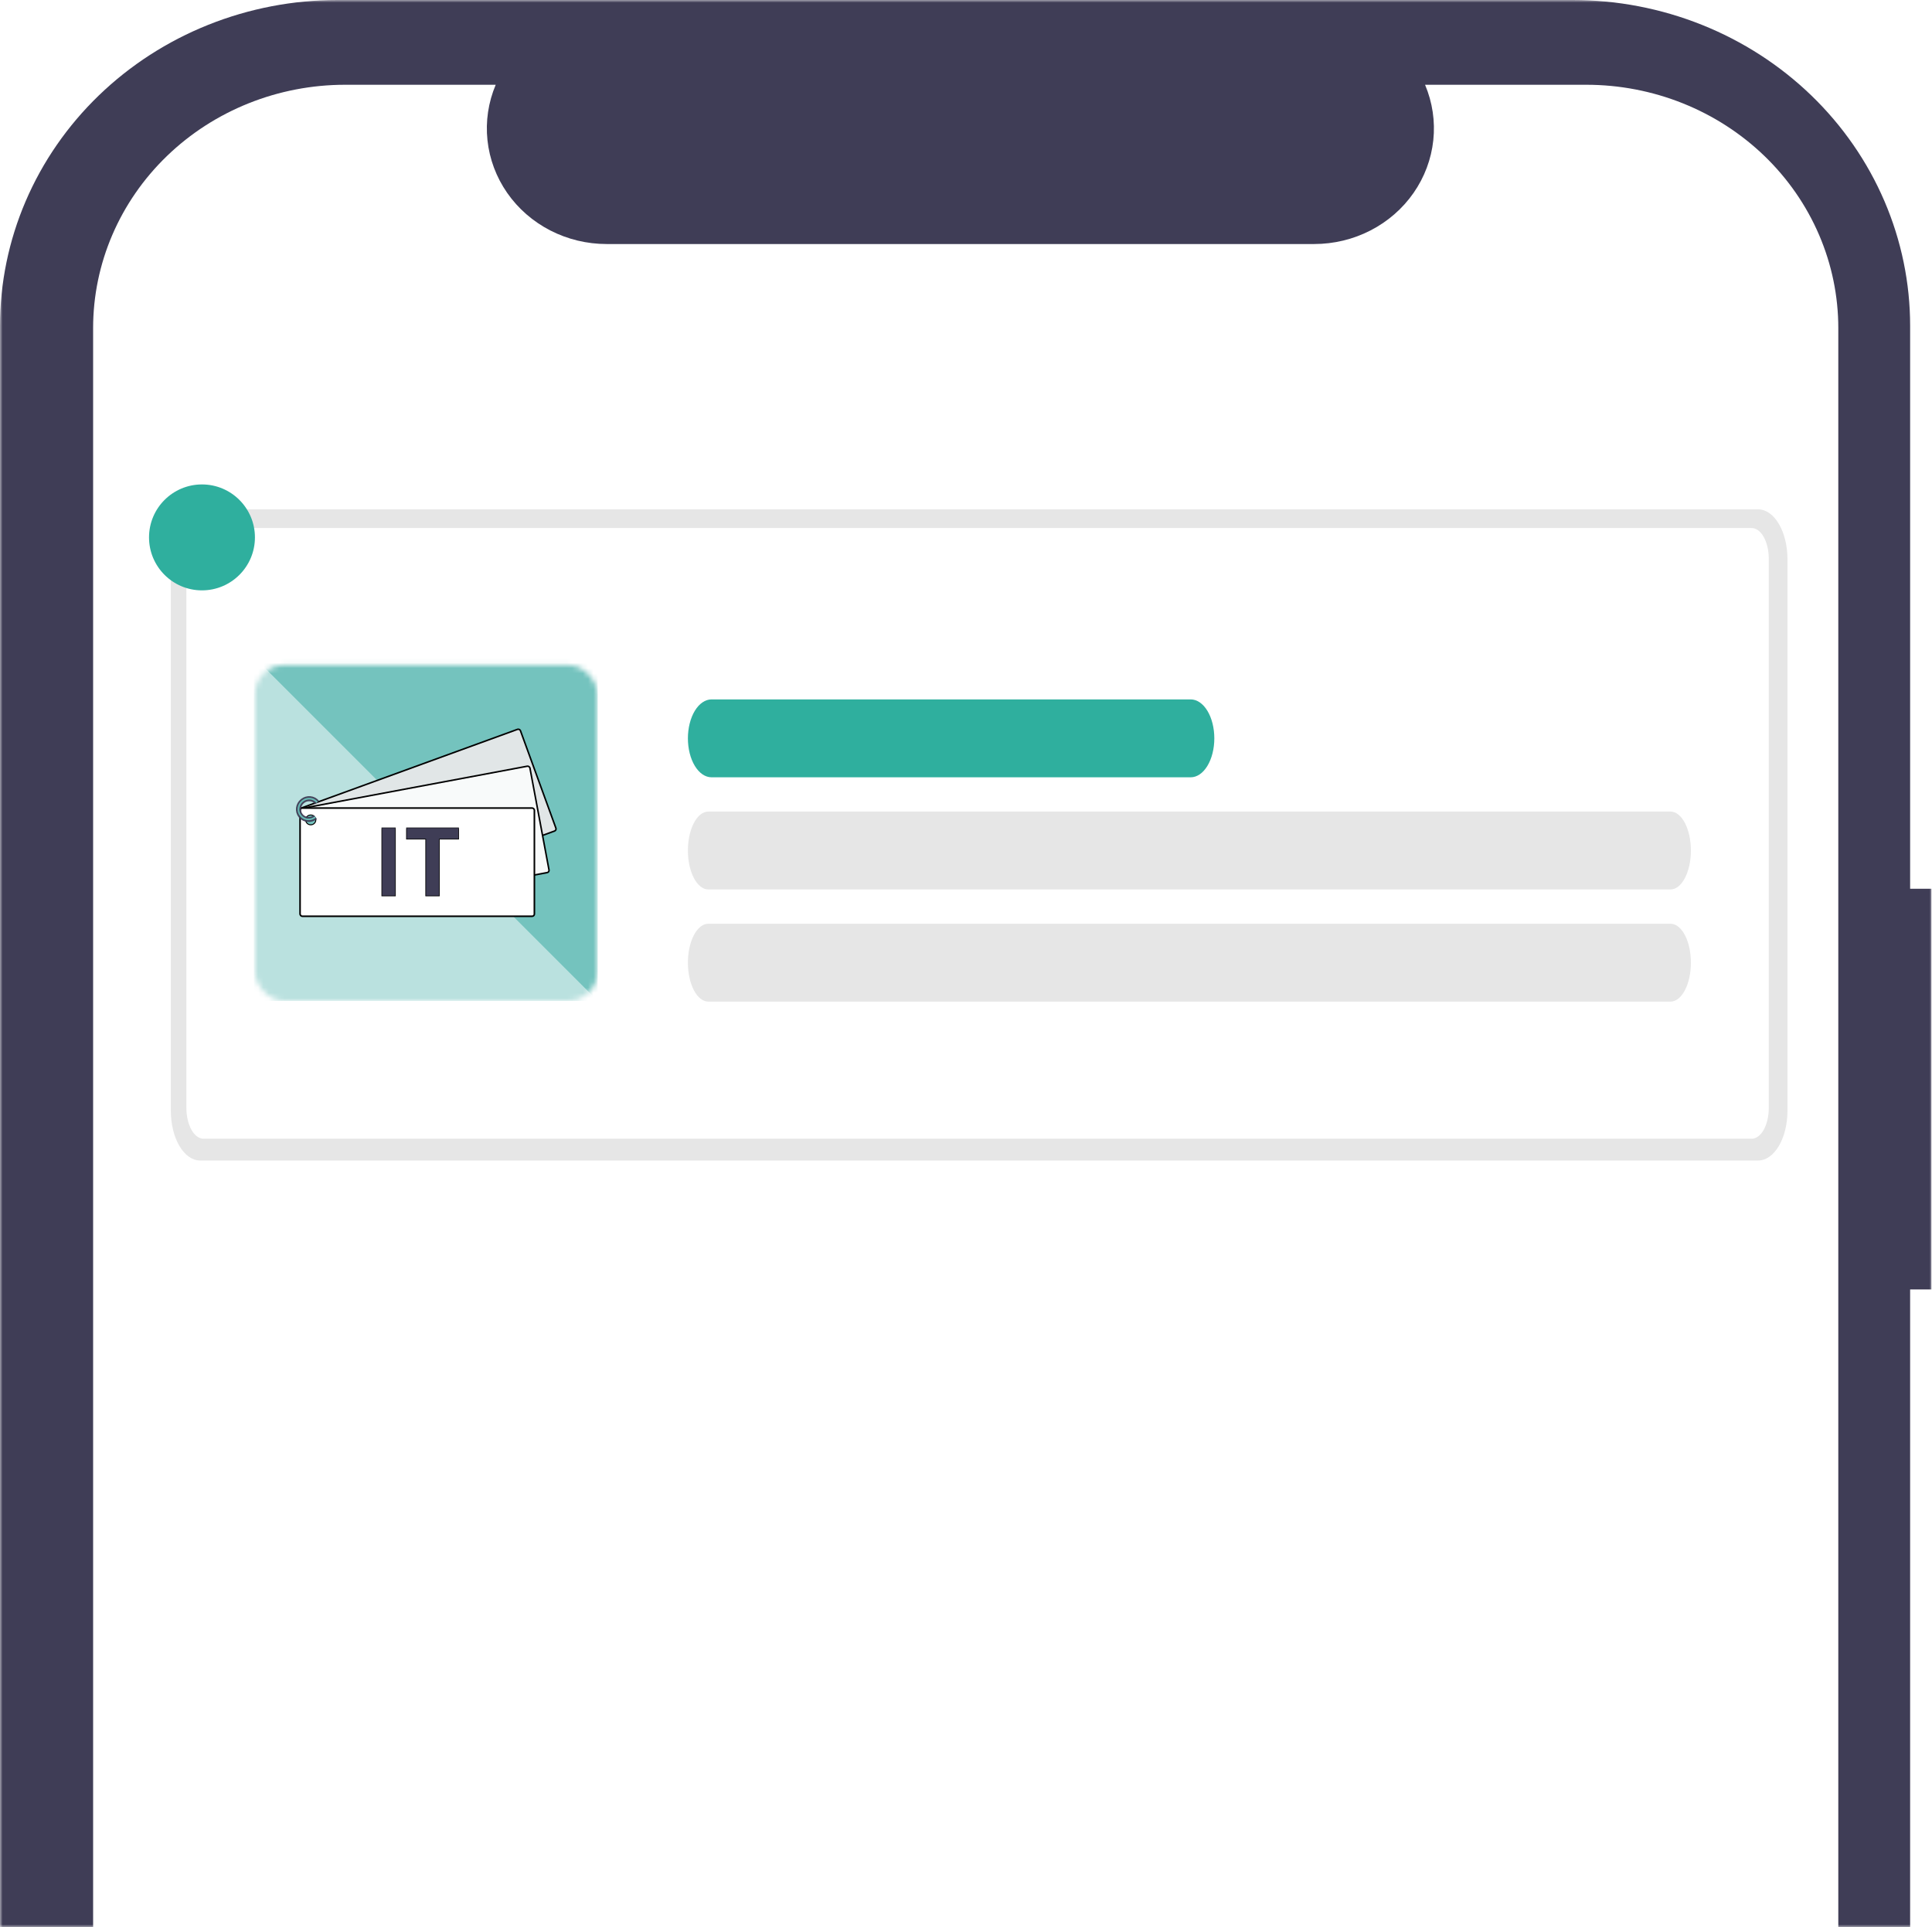 <svg width="363" height="362" viewBox="0 0 363 362" fill="none" xmlns="http://www.w3.org/2000/svg">
<mask id="mask0_922_377" style="mask-type:alpha" maskUnits="userSpaceOnUse" x="0" y="0" width="363" height="362">
<rect width="363" height="362" fill="#D9D9D9"/>
</mask>
<g mask="url(#mask0_922_377)">
<path d="M362.889 166.952H358.891V61.204C358.891 53.167 357.251 45.208 354.064 37.782C350.878 30.357 346.208 23.61 340.321 17.926C334.433 12.243 327.444 7.735 319.752 4.659C312.059 1.583 303.815 6.33864e-06 295.489 1.71313e-10H63.402C55.076 -1.90153e-05 46.831 1.583 39.139 4.659C31.447 7.735 24.457 12.243 18.57 17.926C12.683 23.609 8.012 30.357 4.826 37.782C1.64 45.208 1.70718e-05 53.166 0 61.204V641.344C-7.95649e-06 657.577 6.68 673.144 18.57 684.622C30.46 696.1 46.587 702.548 63.402 702.548H295.488C312.304 702.548 328.43 696.1 340.32 684.622C352.211 673.144 358.89 657.577 358.89 641.345V242.225H362.889L362.889 166.952Z" fill="#3F3D56"/>
<path d="M298.047 15.923H267.752C269.145 19.221 269.677 22.798 269.3 26.34C268.924 29.883 267.651 33.281 265.593 36.237C263.536 39.193 260.757 41.614 257.501 43.289C254.246 44.963 250.614 45.839 246.925 45.84H113.965C110.276 45.839 106.644 44.963 103.389 43.289C100.133 41.614 97.354 39.193 95.296 36.237C93.239 33.281 91.966 29.883 91.59 26.34C91.213 22.798 91.745 19.221 93.138 15.923H64.843C52.285 15.923 40.242 20.739 31.363 29.31C22.483 37.882 17.495 49.508 17.495 61.63V640.919C17.495 646.921 18.719 652.865 21.099 658.41C23.478 663.955 26.966 668.994 31.363 673.238C35.759 677.483 40.979 680.849 46.723 683.146C52.468 685.443 58.625 686.626 64.842 686.626H298.047C304.265 686.626 310.422 685.443 316.166 683.146C321.911 680.849 327.13 677.483 331.527 673.238C335.923 668.994 339.411 663.956 341.791 658.41C344.17 652.865 345.395 646.921 345.395 640.919V61.63C345.395 55.627 344.17 49.684 341.79 44.139C339.411 38.593 335.923 33.555 331.527 29.31C327.13 25.066 321.911 21.7 316.166 19.402C310.422 17.106 304.265 15.923 298.047 15.923Z" fill="white"/>
</g>
<path d="M37.597 95.682C36.139 95.685 34.741 96.668 33.709 98.417C32.678 100.165 32.098 102.535 32.097 105.007V208.675C32.098 211.147 32.678 213.517 33.709 215.265C34.741 217.014 36.139 217.997 37.597 218H330.343C331.801 217.997 333.199 217.014 334.23 215.265C335.261 213.517 335.841 211.147 335.843 208.675V105.007C335.841 102.535 335.261 100.165 334.23 98.417C333.199 96.668 331.801 95.685 330.343 95.682L37.597 95.682Z" fill="#E6E6E6"/>
<path d="M38.236 99.194C37.384 99.195 36.568 99.802 35.965 100.881C35.363 101.96 35.025 103.422 35.023 104.948V208.149C35.025 209.674 35.363 211.137 35.965 212.216C36.568 213.295 37.384 213.902 38.236 213.903H329.121C329.972 213.902 330.789 213.295 331.391 212.216C331.993 211.137 332.331 209.674 332.332 208.149V104.948C332.331 103.423 331.993 101.96 331.391 100.881C330.789 99.802 329.972 99.195 329.121 99.194H38.236Z" fill="white"/>
<path d="M313.874 167.083C314.889 167.078 315.861 166.307 316.578 164.937C317.295 163.568 317.699 161.713 317.7 159.777C317.702 157.842 317.301 155.984 316.586 154.611C315.871 153.238 314.899 152.462 313.885 152.452C313.881 152.452 313.878 152.452 313.874 152.452H133.068C132.054 152.46 131.082 153.234 130.366 154.605C129.65 155.976 129.249 157.832 129.249 159.767C129.249 161.702 129.65 163.559 130.366 164.93C131.082 166.301 132.054 167.075 133.068 167.083H313.874Z" fill="#E6E6E6"/>
<path d="M313.874 188.152C314.889 188.147 315.861 187.376 316.578 186.006C317.295 184.637 317.699 182.782 317.7 180.846C317.702 178.911 317.301 177.053 316.586 175.68C315.871 174.307 314.899 173.531 313.885 173.521C313.881 173.521 313.878 173.521 313.874 173.521H133.068C132.054 173.529 131.082 174.303 130.366 175.674C129.65 177.045 129.249 178.901 129.249 180.836C129.249 182.772 129.65 184.628 130.366 185.999C131.082 187.37 132.054 188.144 133.068 188.152H313.874Z" fill="#E6E6E6"/>
<path d="M223.713 146.014C224.296 146.015 224.874 145.827 225.413 145.46C225.952 145.092 226.442 144.554 226.855 143.874C227.267 143.195 227.595 142.388 227.818 141.5C228.041 140.612 228.156 139.66 228.156 138.698C228.156 137.737 228.041 136.785 227.818 135.897C227.595 135.008 227.267 134.202 226.855 133.522C226.442 132.843 225.952 132.304 225.413 131.937C224.874 131.57 224.296 131.381 223.713 131.383H133.692C133.108 131.381 132.531 131.57 131.992 131.937C131.453 132.304 130.963 132.843 130.55 133.522C130.138 134.202 129.81 135.008 129.587 135.897C129.364 136.785 129.249 137.737 129.249 138.698C129.249 139.66 129.364 140.612 129.587 141.5C129.81 142.388 130.138 143.195 130.55 143.874C130.963 144.554 131.453 145.092 131.992 145.46C132.531 145.827 133.108 146.015 133.692 146.014H223.713Z" fill="#2FAF9E"/>
<path d="M37.949 110.899C43.444 110.899 47.899 106.444 47.899 100.949C47.899 95.454 43.444 91 37.949 91C32.455 91 28 95.454 28 100.949C28 106.444 32.455 110.899 37.949 110.899Z" fill="#2FAF9E"/>
<mask id="mask1_922_377" style="mask-type:alpha" maskUnits="userSpaceOnUse" x="47" y="124" width="66" height="64">
<rect x="47.899" y="124.945" width="64.378" height="63.042" rx="5.466" fill="#D9D9D9"/>
</mask>
<g mask="url(#mask1_922_377)">
<rect x="47.716" y="123.427" width="64.588" height="64.588" rx="0.568" fill="#74C3BE"/>
<path d="M47.716 124.797C47.716 124.291 48.327 124.038 48.685 124.396L111.334 187.045C111.692 187.403 111.439 188.014 110.933 188.014H48.283C47.97 188.014 47.716 187.76 47.716 187.447V124.797Z" fill="white" fill-opacity="0.5"/>
<rect x="56.269" y="151.914" width="44.025" height="20.331" rx="0.424" transform="rotate(-20 56.269 151.914)" fill="#E1E6E7" stroke="black" stroke-width="0.288"/>
<g filter="url(#filter0_d_922_377)">
<rect x="56.216" y="151.701" width="44.025" height="20.331" rx="0.424" transform="rotate(-10.604 56.216 151.701)" fill="#F8FAFA" stroke="black" stroke-width="0.288"/>
<circle cx="58.927" cy="153.735" r="1.744" transform="rotate(-10.604 58.927 153.735)" fill="#D9D9D9"/>
</g>
<g filter="url(#filter1_d_922_377)">
<rect x="56.38" y="151.537" width="44.025" height="20.331" rx="0.424" fill="white"/>
<rect x="56.38" y="151.537" width="44.025" height="20.331" rx="0.424" stroke="black" stroke-width="0.288"/>
<rect x="56.38" y="151.537" width="44.025" height="20.331" rx="0.424" stroke="black" stroke-opacity="0.2" stroke-width="0.288"/>
<path d="M59.34 153.765C59.34 154.272 58.915 154.688 58.385 154.688C57.856 154.688 57.431 154.272 57.431 153.765C57.431 153.258 57.856 152.842 58.385 152.842C58.915 152.842 59.34 153.258 59.34 153.765Z" fill="#74C3BE"/>
<path d="M59.34 153.765C59.34 154.272 58.915 154.688 58.385 154.688C57.856 154.688 57.431 154.272 57.431 153.765C57.431 153.258 57.856 152.842 58.385 152.842C58.915 152.842 59.34 153.258 59.34 153.765Z" stroke="black" stroke-width="0.173"/>
<path d="M59.34 153.765C59.34 154.272 58.915 154.688 58.385 154.688C57.856 154.688 57.431 154.272 57.431 153.765C57.431 153.258 57.856 152.842 58.385 152.842C58.915 152.842 59.34 153.258 59.34 153.765Z" stroke="black" stroke-opacity="0.2" stroke-width="0.173"/>
</g>
<mask id="path-18-outside-1_922_377" maskUnits="userSpaceOnUse" x="70.688" y="155.297" width="16" height="14" fill="black">
<rect fill="white" x="70.688" y="155.297" width="16" height="14"/>
<path d="M71.736 168.297V155.497H74.296V168.297H71.736ZM79.988 168.297V157.624H76.373V155.497H86.163V157.624H82.548V168.297H79.988Z"/>
</mask>
<path d="M71.736 168.297V155.497H74.296V168.297H71.736ZM79.988 168.297V157.624H76.373V155.497H86.163V157.624H82.548V168.297H79.988Z" fill="#3F3D56"/>
<path d="M71.736 168.297H71.673V168.36H71.736V168.297ZM71.736 155.497V155.434H71.673V155.497H71.736ZM74.296 155.497H74.359V155.434H74.296V155.497ZM74.296 168.297V168.36H74.359V168.297H74.296ZM71.799 168.297V155.497H71.673V168.297H71.799ZM71.736 155.56H74.296V155.434H71.736V155.56ZM74.233 155.497V168.297H74.359V155.497H74.233ZM74.296 168.234H71.736V168.36H74.296V168.234ZM79.988 168.297H79.925V168.36H79.988V168.297ZM79.988 157.624H80.052V157.561H79.988V157.624ZM76.373 157.624H76.31V157.687H76.373V157.624ZM76.373 155.497V155.434H76.31V155.497H76.373ZM86.163 155.497H86.227V155.434H86.163V155.497ZM86.163 157.624V157.687H86.227V157.624H86.163ZM82.548 157.624V157.561H82.485V157.624H82.548ZM82.548 168.297V168.36H82.611V168.297H82.548ZM80.052 168.297V157.624H79.925V168.297H80.052ZM79.988 157.561H76.373V157.687H79.988V157.561ZM76.436 157.624V155.497H76.31V157.624H76.436ZM76.373 155.56H86.163V155.434H76.373V155.56ZM86.1 155.497V157.624H86.227V155.497H86.1ZM86.163 157.561H82.548V157.687H86.163V157.561ZM82.485 157.624V168.297H82.611V157.624H82.485ZM82.548 168.234H79.988V168.36H82.548V168.234Z" fill="black" mask="url(#path-18-outside-1_922_377)"/>
<path d="M59.588 150.739C58.92 149.908 57.685 149.793 56.831 150.48C55.977 151.168 55.827 152.398 56.495 153.229C57.164 154.059 58.398 154.174 59.252 153.487" stroke="#3F3D56" stroke-opacity="0.95" stroke-width="0.946"/>
<path d="M59.588 150.727C58.92 149.897 57.685 149.781 56.831 150.469C55.977 151.156 55.827 152.387 56.495 153.217C57.164 154.047 58.398 154.163 59.252 153.475" stroke="#68BAB5" stroke-width="0.315"/>
</g>
<defs>
<filter id="filter0_d_922_377" x="55.89" y="143.526" width="47.666" height="28.737" filterUnits="userSpaceOnUse" color-interpolation-filters="sRGB">
<feFlood flood-opacity="0" result="BackgroundImageFix"/>
<feColorMatrix in="SourceAlpha" type="matrix" values="0 0 0 0 0 0 0 0 0 0 0 0 0 0 0 0 0 0 127 0" result="hardAlpha"/>
<feOffset dy="0.252"/>
<feGaussianBlur stdDeviation="0.126"/>
<feComposite in2="hardAlpha" operator="out"/>
<feColorMatrix type="matrix" values="0 0 0 0 0 0 0 0 0 0 0 0 0 0 0 0 0 0 0.25 0"/>
<feBlend mode="normal" in2="BackgroundImageFix" result="effect1_dropShadow_922_377"/>
<feBlend mode="normal" in="SourceGraphic" in2="effect1_dropShadow_922_377" result="shape"/>
</filter>
<filter id="filter1_d_922_377" x="55.984" y="151.393" width="44.818" height="21.124" filterUnits="userSpaceOnUse" color-interpolation-filters="sRGB">
<feFlood flood-opacity="0" result="BackgroundImageFix"/>
<feColorMatrix in="SourceAlpha" type="matrix" values="0 0 0 0 0 0 0 0 0 0 0 0 0 0 0 0 0 0 127 0" result="hardAlpha"/>
<feOffset dy="0.252"/>
<feGaussianBlur stdDeviation="0.126"/>
<feComposite in2="hardAlpha" operator="out"/>
<feColorMatrix type="matrix" values="0 0 0 0 0 0 0 0 0 0 0 0 0 0 0 0 0 0 0.25 0"/>
<feBlend mode="normal" in2="BackgroundImageFix" result="effect1_dropShadow_922_377"/>
<feBlend mode="normal" in="SourceGraphic" in2="effect1_dropShadow_922_377" result="shape"/>
</filter>
</defs>
</svg>
